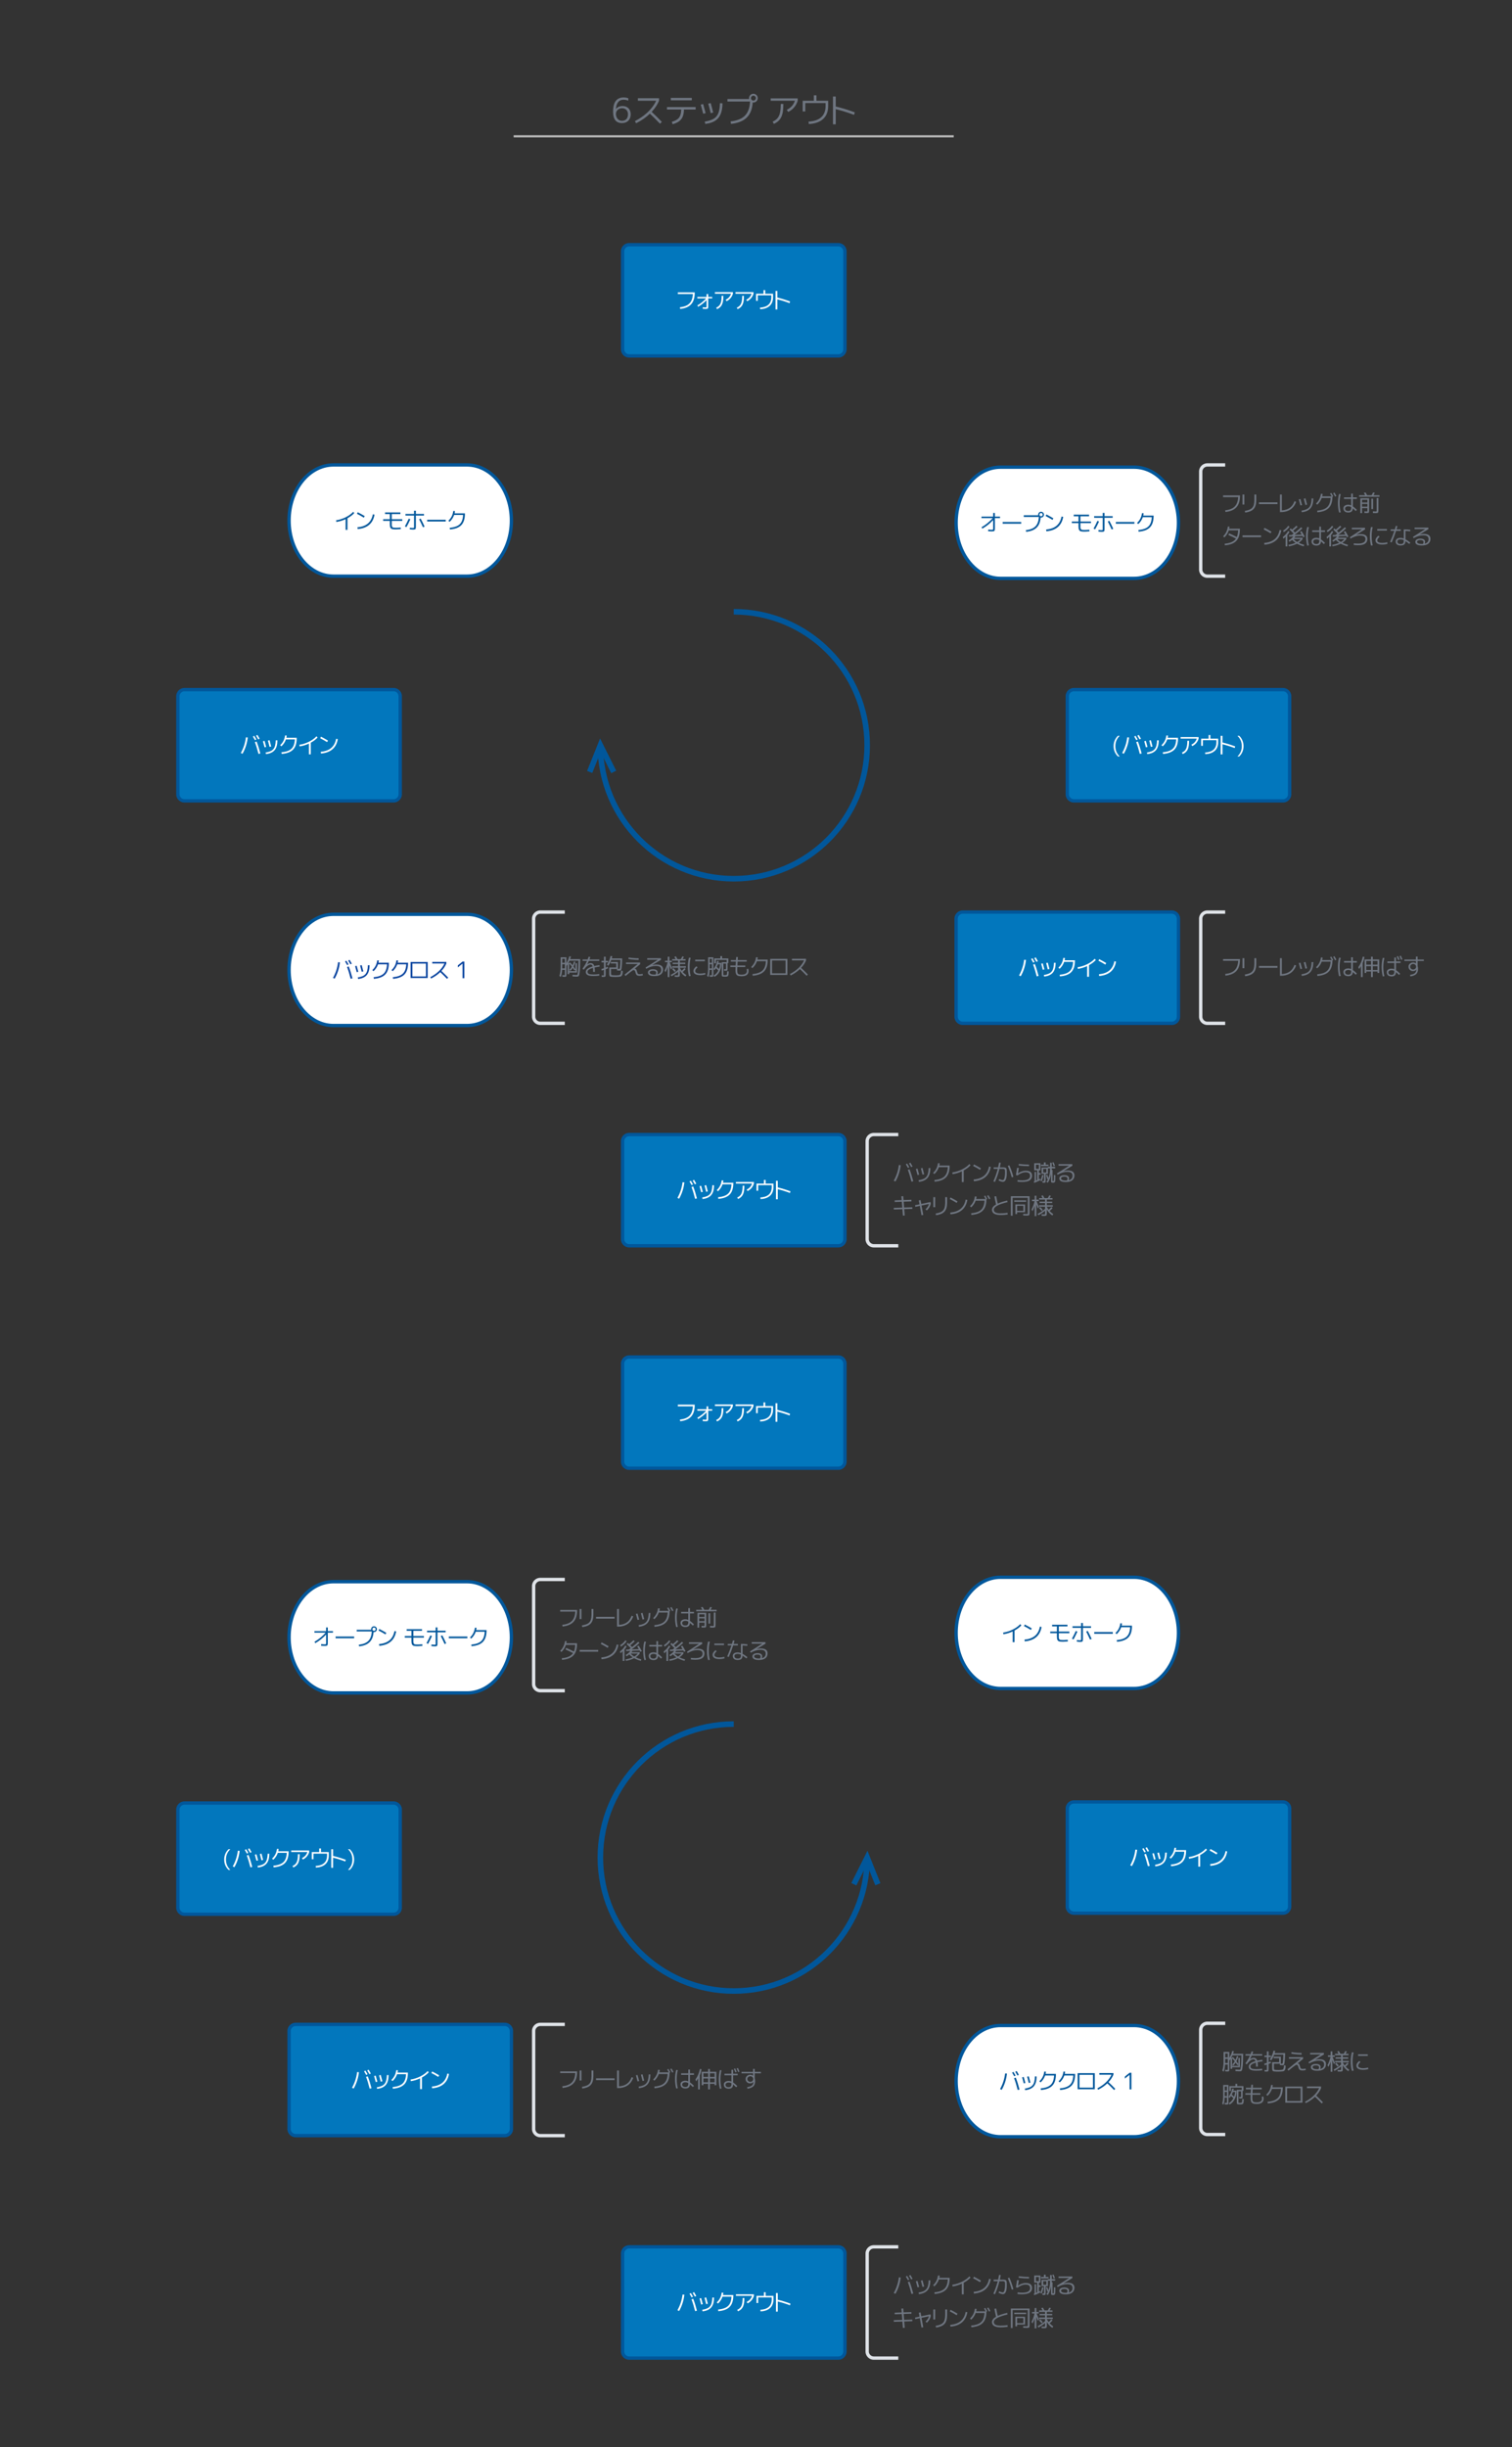 <svg xmlns="http://www.w3.org/2000/svg" xmlns:xlink="http://www.w3.org/1999/xlink" xmlns:lucid="lucid" width="1360" height="2200"><rect width="100%" height="100%" fill="#333333" stroke="none"/><g transform="translate(-1240 20)" lucid:page-tab-id="KZrZVttrMS_4"><path d="M1703 102.55h393.84M1703.03 102.55H1702M2096.82 102.55h1.02" stroke="#b2b2b2" stroke-width="2" fill="none"/><path d="M1660 40h480v80h-480z" fill="none"/><use xlink:href="#a" transform="matrix(1,0,0,1,1665,45) translate(124.697 45.345)"/><use xlink:href="#b" transform="matrix(1,0,0,1,1665,45) translate(143.959 45.345)"/><use xlink:href="#c" transform="matrix(1,0,0,1,1665,45) translate(172.792 45.345)"/><use xlink:href="#d" transform="matrix(1,0,0,1,1665,45) translate(203.204 45.345)"/><use xlink:href="#e" transform="matrix(1,0,0,1,1665,45) translate(227.266 45.345)"/><use xlink:href="#f" transform="matrix(1,0,0,1,1665,45) translate(266.155 45.345)"/><use xlink:href="#g" transform="matrix(1,0,0,1,1665,45) translate(294.957 45.345)"/><use xlink:href="#h" transform="matrix(1,0,0,1,1665,45) translate(322.301 45.345)"/><g class="lucid-layer" lucid:layer-id="wkm34Q-JYerl" display="block"><path d="M1800 206a6 6 0 0 1 6-6h188a6 6 0 0 1 6 6v88a6 6 0 0 1-6 6h-188a6 6 0 0 1-6-6z" stroke="#01579b" stroke-width="3" fill="#0277bd"/><use xlink:href="#i" transform="matrix(1,0,0,1,1812,212) translate(36.291 45.254)"/><use xlink:href="#j" transform="matrix(1,0,0,1,1812,212) translate(53.83 45.254)"/><use xlink:href="#k" transform="matrix(1,0,0,1,1812,212) translate(69.67 45.254)"/><use xlink:href="#k" transform="matrix(1,0,0,1,1812,212) translate(88.186 45.254)"/><use xlink:href="#l" transform="matrix(1,0,0,1,1812,212) translate(106.701 45.254)"/><use xlink:href="#m" transform="matrix(1,0,0,1,1812,212) translate(124.279 45.254)"/><path d="M2260 400c22.1 0 40 22.4 40 50s-17.9 50-40 50h-120c-22.1 0-40-22.4-40-50s17.9-50 40-50z" stroke="#01579b" stroke-width="3" fill="#fff"/><use xlink:href="#n" transform="matrix(1,0,0,1,2105,405) translate(16.416 52.441)"/><use xlink:href="#o" transform="matrix(1,0,0,1,2105,405) translate(35.439 52.441)"/><use xlink:href="#p" transform="matrix(1,0,0,1,2105,405) translate(54.482 52.441)"/><use xlink:href="#q" transform="matrix(1,0,0,1,2105,405) translate(74.092 52.441)"/><use xlink:href="#r" transform="matrix(1,0,0,1,2105,405) translate(97.666 52.441)"/><use xlink:href="#s" transform="matrix(1,0,0,1,2105,405) translate(117.217 52.441)"/><use xlink:href="#o" transform="matrix(1,0,0,1,2105,405) translate(137.275 52.441)"/><use xlink:href="#t" transform="matrix(1,0,0,1,2105,405) translate(156.318 52.441)"/><path d="M2320 404a6 6 0 0 1 6-6h208a6 6 0 0 1 6 6v88a6 6 0 0 1-6 6h-208a6 6 0 0 1-6-6z" fill="#fff" fill-opacity="0"/><path d="M2342 398h-16a6 6 0 0 0-6 6v88a6 6 0 0 0 6 6h16" stroke="#dfe3e8" stroke-width="3" fill="none"/><use xlink:href="#u" transform="matrix(1,0,0,1,2338.75,403) translate(0 36.797)"/><use xlink:href="#v" transform="matrix(1,0,0,1,2338.75,403) translate(17.539 36.797)"/><use xlink:href="#w" transform="matrix(1,0,0,1,2338.75,403) translate(32.207 36.797)"/><use xlink:href="#x" transform="matrix(1,0,0,1,2338.75,403) translate(51.25 36.797)"/><use xlink:href="#y" transform="matrix(1,0,0,1,2338.75,403) translate(68.086 36.797)"/><use xlink:href="#z" transform="matrix(1,0,0,1,2338.75,403) translate(83.555 36.797)"/><use xlink:href="#A" transform="matrix(1,0,0,1,2338.75,403) translate(103.34 36.797)"/><use xlink:href="#B" transform="matrix(1,0,0,1,2338.75,403) translate(122.656 36.797)"/><use xlink:href="#C" transform="matrix(1,0,0,1,2338.75,403) translate(0 66.504)"/><use xlink:href="#w" transform="matrix(1,0,0,1,2338.75,403) translate(17.461 66.504)"/><use xlink:href="#D" transform="matrix(1,0,0,1,2338.75,403) translate(36.504 66.504)"/><use xlink:href="#E" transform="matrix(1,0,0,1,2338.75,403) translate(54.687 66.504)"/><use xlink:href="#A" transform="matrix(1,0,0,1,2338.75,403) translate(74.687 66.504)"/><use xlink:href="#E" transform="matrix(1,0,0,1,2338.75,403) translate(94.004 66.504)"/><use xlink:href="#F" transform="matrix(1,0,0,1,2338.75,403) translate(114.004 66.504)"/><use xlink:href="#G" transform="matrix(1,0,0,1,2338.75,403) translate(132.07 66.504)"/><use xlink:href="#H" transform="matrix(1,0,0,1,2338.75,403) translate(150.215 66.504)"/><use xlink:href="#I" transform="matrix(1,0,0,1,2338.75,403) translate(170.742 66.504)"/><path d="M1660 398c22.1 0 40 22.4 40 50s-17.9 50-40 50h-120c-22.1 0-40-22.4-40-50s17.9-50 40-50z" stroke="#01579b" stroke-width="3" fill="#fff"/><g><use xlink:href="#J" transform="matrix(1,0,0,1,1505,403) translate(35.859 52.441)"/><use xlink:href="#q" transform="matrix(1,0,0,1,1505,403) translate(54.648 52.441)"/><use xlink:href="#r" transform="matrix(1,0,0,1,1505,403) translate(78.223 52.441)"/><use xlink:href="#s" transform="matrix(1,0,0,1,1505,403) translate(97.773 52.441)"/><use xlink:href="#o" transform="matrix(1,0,0,1,1505,403) translate(117.832 52.441)"/><use xlink:href="#t" transform="matrix(1,0,0,1,1505,403) translate(136.875 52.441)"/></g><path d="M2200 606a6 6 0 0 1 6-6h188a6 6 0 0 1 6 6v88a6 6 0 0 1-6 6h-188a6 6 0 0 1-6-6z" stroke="#01579b" stroke-width="3" fill="#0277bd"/><g><use xlink:href="#K" transform="matrix(1,0,0,1,2212,612) translate(28.225 45.254)"/><use xlink:href="#L" transform="matrix(1,0,0,1,2212,612) translate(35.92 45.254)"/><use xlink:href="#M" transform="matrix(1,0,0,1,2212,612) translate(55.822 45.254)"/><use xlink:href="#N" transform="matrix(1,0,0,1,2212,612) translate(71.291 45.254)"/><use xlink:href="#k" transform="matrix(1,0,0,1,2212,612) translate(88.557 45.254)"/><use xlink:href="#l" transform="matrix(1,0,0,1,2212,612) translate(107.072 45.254)"/><use xlink:href="#O" transform="matrix(1,0,0,1,2212,612) translate(124.65 45.254)"/></g><path d="M1400 606a6 6 0 0 1 6-6h188a6 6 0 0 1 6 6v88a6 6 0 0 1-6 6h-188a6 6 0 0 1-6-6z" stroke="#01579b" stroke-width="3" fill="#0277bd"/><g><use xlink:href="#P" transform="matrix(1,0,0,1,1412,612) translate(43.195 45.254)"/><use xlink:href="#M" transform="matrix(1,0,0,1,1412,612) translate(63.098 45.254)"/><use xlink:href="#N" transform="matrix(1,0,0,1,1412,612) translate(78.566 45.254)"/><use xlink:href="#Q" transform="matrix(1,0,0,1,1412,612) translate(95.832 45.254)"/><use xlink:href="#R" transform="matrix(1,0,0,1,1412,612) translate(114.621 45.254)"/></g><g fill="none"><path d="M1900 530c66.27 0 120 53.73 120 120 0 66.27-53.73 120-120 120-66.27 0-120-53.73-120-120" stroke="#01579b" stroke-width="5"/><path d="M1770.4 674l9.6-24 12 24" stroke="#01579b" stroke-width="5"/><path d="M1900 530c66.27 0 120 53.73 120 120 0 66.27-53.73 120-120 120-66.27 0-120-53.73-120-120z"/></g><path d="M2100 806a6 6 0 0 1 6-6h188a6 6 0 0 1 6 6v88a6 6 0 0 1-6 6h-188a6 6 0 0 1-6-6z" stroke="#01579b" stroke-width="3" fill="#0277bd"/><g><use xlink:href="#P" transform="matrix(1,0,0,1,2112,812) translate(43.195 45.254)"/><use xlink:href="#M" transform="matrix(1,0,0,1,2112,812) translate(63.098 45.254)"/><use xlink:href="#N" transform="matrix(1,0,0,1,2112,812) translate(78.566 45.254)"/><use xlink:href="#Q" transform="matrix(1,0,0,1,2112,812) translate(95.832 45.254)"/><use xlink:href="#R" transform="matrix(1,0,0,1,2112,812) translate(114.621 45.254)"/></g><path d="M2320 806a6 6 0 0 1 6-6h208a6 6 0 0 1 6 6v88a6 6 0 0 1-6 6h-208a6 6 0 0 1-6-6z" fill="#fff" fill-opacity="0"/><path d="M2342 800h-16a6 6 0 0 0-6 6v88a6 6 0 0 0 6 6h16" stroke="#dfe3e8" stroke-width="3" fill="none"/><g><use xlink:href="#u" transform="matrix(1,0,0,1,2338.75,805) translate(0 51.65)"/><use xlink:href="#v" transform="matrix(1,0,0,1,2338.75,805) translate(17.539 51.65)"/><use xlink:href="#w" transform="matrix(1,0,0,1,2338.75,805) translate(32.207 51.65)"/><use xlink:href="#x" transform="matrix(1,0,0,1,2338.75,805) translate(51.25 51.65)"/><use xlink:href="#y" transform="matrix(1,0,0,1,2338.75,805) translate(68.086 51.65)"/><use xlink:href="#z" transform="matrix(1,0,0,1,2338.75,805) translate(83.555 51.65)"/><use xlink:href="#A" transform="matrix(1,0,0,1,2338.75,805) translate(103.34 51.65)"/><use xlink:href="#S" transform="matrix(1,0,0,1,2338.75,805) translate(122.656 51.65)"/><use xlink:href="#T" transform="matrix(1,0,0,1,2338.75,805) translate(142.656 51.65)"/><use xlink:href="#U" transform="matrix(1,0,0,1,2338.75,805) translate(163.047 51.65)"/></g><path d="M1800 1006a6 6 0 0 1 6-6h188a6 6 0 0 1 6 6v88a6 6 0 0 1-6 6h-188a6 6 0 0 1-6-6z" stroke="#01579b" stroke-width="3" fill="#0277bd"/><g><use xlink:href="#P" transform="matrix(1,0,0,1,1812,1012) translate(35.92 45.254)"/><use xlink:href="#M" transform="matrix(1,0,0,1,1812,1012) translate(55.822 45.254)"/><use xlink:href="#N" transform="matrix(1,0,0,1,1812,1012) translate(71.291 45.254)"/><use xlink:href="#k" transform="matrix(1,0,0,1,1812,1012) translate(88.557 45.254)"/><use xlink:href="#l" transform="matrix(1,0,0,1,1812,1012) translate(107.072 45.254)"/><use xlink:href="#m" transform="matrix(1,0,0,1,1812,1012) translate(124.65 45.254)"/></g><path d="M2020 1006a6 6 0 0 1 6-6h268a6 6 0 0 1 6 6v88a6 6 0 0 1-6 6h-268a6 6 0 0 1-6-6z" fill="#fff" fill-opacity="0"/><path d="M2048 1000h-22a6 6 0 0 0-6 6v88a6 6 0 0 0 6 6h22" stroke="#dfe3e8" stroke-width="3" fill="none"/><g><use xlink:href="#V" transform="matrix(1,0,0,1,2042.5,1005) translate(0 36.797)"/><use xlink:href="#y" transform="matrix(1,0,0,1,2042.5,1005) translate(19.902 36.797)"/><use xlink:href="#W" transform="matrix(1,0,0,1,2042.5,1005) translate(35.371 36.797)"/><use xlink:href="#X" transform="matrix(1,0,0,1,2042.5,1005) translate(52.637 36.797)"/><use xlink:href="#D" transform="matrix(1,0,0,1,2042.5,1005) translate(71.426 36.797)"/><use xlink:href="#Y" transform="matrix(1,0,0,1,2042.5,1005) translate(89.609 36.797)"/><use xlink:href="#Z" transform="matrix(1,0,0,1,2042.5,1005) translate(109.902 36.797)"/><use xlink:href="#aa" transform="matrix(1,0,0,1,2042.5,1005) translate(126.758 36.797)"/><use xlink:href="#ab" transform="matrix(1,0,0,1,2042.5,1005) translate(146.758 36.797)"/><use xlink:href="#ac" transform="matrix(1,0,0,1,2042.5,1005) translate(0 66.504)"/><use xlink:href="#ad" transform="matrix(1,0,0,1,2042.5,1005) translate(19.102 66.504)"/><use xlink:href="#v" transform="matrix(1,0,0,1,2042.5,1005) translate(35.703 66.504)"/><use xlink:href="#D" transform="matrix(1,0,0,1,2042.5,1005) translate(50.371 66.504)"/><use xlink:href="#z" transform="matrix(1,0,0,1,2042.5,1005) translate(68.555 66.504)"/><use xlink:href="#ae" transform="matrix(1,0,0,1,2042.5,1005) translate(88.34 66.504)"/><use xlink:href="#af" transform="matrix(1,0,0,1,2042.5,1005) translate(104.902 66.504)"/><use xlink:href="#ag" transform="matrix(1,0,0,1,2042.5,1005) translate(124.902 66.504)"/></g><path d="M1660 802c22.1 0 40 22.4 40 50s-17.9 50-40 50h-120c-22.1 0-40-22.4-40-50s17.9-50 40-50z" stroke="#01579b" stroke-width="3" fill="#fff"/><g><use xlink:href="#ah" transform="matrix(1,0,0,1,1505,807) translate(33.086 52.441)"/><use xlink:href="#ai" transform="matrix(1,0,0,1,1505,807) translate(52.988 52.441)"/><use xlink:href="#aj" transform="matrix(1,0,0,1,1505,807) translate(68.457 52.441)"/><use xlink:href="#aj" transform="matrix(1,0,0,1,1505,807) translate(85.723 52.441)"/><use xlink:href="#ak" transform="matrix(1,0,0,1,1505,807) translate(102.988 52.441)"/><use xlink:href="#al" transform="matrix(1,0,0,1,1505,807) translate(120.605 52.441)"/><use xlink:href="#am" transform="matrix(1,0,0,1,1505,807) translate(144.531 52.441)"/></g><path d="M1720 806a6 6 0 0 1 6-6h268a6 6 0 0 1 6 6v88a6 6 0 0 1-6 6h-268a6 6 0 0 1-6-6z" fill="#fff" fill-opacity="0"/><path d="M1748 800h-22a6 6 0 0 0-6 6v88a6 6 0 0 0 6 6h22" stroke="#dfe3e8" stroke-width="3" fill="none"/><g><use xlink:href="#an" transform="matrix(1,0,0,1,1742.5,805) translate(0 51.65)"/><use xlink:href="#ao" transform="matrix(1,0,0,1,1742.5,805) translate(20 51.65)"/><use xlink:href="#ap" transform="matrix(1,0,0,1,1742.5,805) translate(37.812 51.65)"/><use xlink:href="#aq" transform="matrix(1,0,0,1,1742.5,805) translate(57.812 51.65)"/><use xlink:href="#ar" transform="matrix(1,0,0,1,1742.5,805) translate(76.758 51.65)"/><use xlink:href="#as" transform="matrix(1,0,0,1,1742.5,805) translate(94.844 51.65)"/><use xlink:href="#G" transform="matrix(1,0,0,1,1742.5,805) translate(114.844 51.65)"/><use xlink:href="#at" transform="matrix(1,0,0,1,1742.5,805) translate(132.988 51.65)"/><use xlink:href="#au" transform="matrix(1,0,0,1,1742.5,805) translate(152.988 51.65)"/><use xlink:href="#W" transform="matrix(1,0,0,1,1742.5,805) translate(171.719 51.65)"/><use xlink:href="#av" transform="matrix(1,0,0,1,1742.5,805) translate(188.984 51.65)"/><use xlink:href="#aw" transform="matrix(1,0,0,1,1742.5,805) translate(206.602 51.65)"/></g></g><g class="lucid-layer" lucid:layer-id="4km35s0~.hG9" display="block"><path d="M1660 1402c22.1 0 40 22.4 40 50s-17.9 50-40 50h-120c-22.1 0-40-22.4-40-50s17.9-50 40-50z" stroke="#01579b" stroke-width="3" fill="#fff"/><use xlink:href="#n" transform="matrix(1,0,0,1,1505,1407) translate(16.416 52.441)"/><use xlink:href="#o" transform="matrix(1,0,0,1,1505,1407) translate(35.439 52.441)"/><use xlink:href="#p" transform="matrix(1,0,0,1,1505,1407) translate(54.482 52.441)"/><use xlink:href="#q" transform="matrix(1,0,0,1,1505,1407) translate(74.092 52.441)"/><use xlink:href="#r" transform="matrix(1,0,0,1,1505,1407) translate(97.666 52.441)"/><use xlink:href="#s" transform="matrix(1,0,0,1,1505,1407) translate(117.217 52.441)"/><use xlink:href="#o" transform="matrix(1,0,0,1,1505,1407) translate(137.275 52.441)"/><use xlink:href="#t" transform="matrix(1,0,0,1,1505,1407) translate(156.318 52.441)"/><path d="M1720 1406a6 6 0 0 1 6-6h268a6 6 0 0 1 6 6v88a6 6 0 0 1-6 6h-268a6 6 0 0 1-6-6z" fill="#fff" fill-opacity="0"/><path d="M1748 1400h-22a6 6 0 0 0-6 6v88a6 6 0 0 0 6 6h22" stroke="#dfe3e8" stroke-width="3" fill="none"/><use xlink:href="#u" transform="matrix(1,0,0,1,1742.5,1405) translate(0 36.797)"/><use xlink:href="#v" transform="matrix(1,0,0,1,1742.5,1405) translate(17.539 36.797)"/><use xlink:href="#w" transform="matrix(1,0,0,1,1742.5,1405) translate(32.207 36.797)"/><use xlink:href="#x" transform="matrix(1,0,0,1,1742.5,1405) translate(51.25 36.797)"/><use xlink:href="#y" transform="matrix(1,0,0,1,1742.5,1405) translate(68.086 36.797)"/><use xlink:href="#z" transform="matrix(1,0,0,1,1742.5,1405) translate(83.555 36.797)"/><use xlink:href="#A" transform="matrix(1,0,0,1,1742.5,1405) translate(103.34 36.797)"/><use xlink:href="#B" transform="matrix(1,0,0,1,1742.5,1405) translate(122.656 36.797)"/><use xlink:href="#C" transform="matrix(1,0,0,1,1742.5,1405) translate(0 66.504)"/><use xlink:href="#w" transform="matrix(1,0,0,1,1742.5,1405) translate(17.461 66.504)"/><use xlink:href="#D" transform="matrix(1,0,0,1,1742.5,1405) translate(36.504 66.504)"/><use xlink:href="#E" transform="matrix(1,0,0,1,1742.5,1405) translate(54.687 66.504)"/><use xlink:href="#A" transform="matrix(1,0,0,1,1742.5,1405) translate(74.687 66.504)"/><use xlink:href="#E" transform="matrix(1,0,0,1,1742.5,1405) translate(94.004 66.504)"/><use xlink:href="#F" transform="matrix(1,0,0,1,1742.5,1405) translate(114.004 66.504)"/><use xlink:href="#G" transform="matrix(1,0,0,1,1742.5,1405) translate(132.07 66.504)"/><use xlink:href="#H" transform="matrix(1,0,0,1,1742.5,1405) translate(150.215 66.504)"/><use xlink:href="#I" transform="matrix(1,0,0,1,1742.5,1405) translate(170.742 66.504)"/><path d="M1800 1206a6 6 0 0 1 6-6h188a6 6 0 0 1 6 6v88a6 6 0 0 1-6 6h-188a6 6 0 0 1-6-6z" stroke="#01579b" stroke-width="3" fill="#0277bd"/><g><use xlink:href="#i" transform="matrix(1,0,0,1,1812,1212) translate(36.291 45.254)"/><use xlink:href="#j" transform="matrix(1,0,0,1,1812,1212) translate(53.83 45.254)"/><use xlink:href="#k" transform="matrix(1,0,0,1,1812,1212) translate(69.67 45.254)"/><use xlink:href="#k" transform="matrix(1,0,0,1,1812,1212) translate(88.186 45.254)"/><use xlink:href="#l" transform="matrix(1,0,0,1,1812,1212) translate(106.701 45.254)"/><use xlink:href="#m" transform="matrix(1,0,0,1,1812,1212) translate(124.279 45.254)"/></g><path d="M2260 1398c22.1 0 40 22.4 40 50s-17.9 50-40 50h-120c-22.1 0-40-22.4-40-50s17.9-50 40-50z" stroke="#01579b" stroke-width="3" fill="#fff"/><g><use xlink:href="#J" transform="matrix(1,0,0,1,2105,1403) translate(35.859 52.441)"/><use xlink:href="#q" transform="matrix(1,0,0,1,2105,1403) translate(54.648 52.441)"/><use xlink:href="#r" transform="matrix(1,0,0,1,2105,1403) translate(78.223 52.441)"/><use xlink:href="#s" transform="matrix(1,0,0,1,2105,1403) translate(97.773 52.441)"/><use xlink:href="#o" transform="matrix(1,0,0,1,2105,1403) translate(117.832 52.441)"/><use xlink:href="#t" transform="matrix(1,0,0,1,2105,1403) translate(136.875 52.441)"/></g><path d="M1400 1607a6 6 0 0 1 6-6h188a6 6 0 0 1 6 6v88a6 6 0 0 1-6 6h-188a6 6 0 0 1-6-6z" stroke="#01579b" stroke-width="3" fill="#0277bd"/><g><use xlink:href="#K" transform="matrix(1,0,0,1,1412,1613) translate(28.225 45.254)"/><use xlink:href="#L" transform="matrix(1,0,0,1,1412,1613) translate(35.92 45.254)"/><use xlink:href="#M" transform="matrix(1,0,0,1,1412,1613) translate(55.822 45.254)"/><use xlink:href="#N" transform="matrix(1,0,0,1,1412,1613) translate(71.291 45.254)"/><use xlink:href="#k" transform="matrix(1,0,0,1,1412,1613) translate(88.557 45.254)"/><use xlink:href="#l" transform="matrix(1,0,0,1,1412,1613) translate(107.072 45.254)"/><use xlink:href="#O" transform="matrix(1,0,0,1,1412,1613) translate(124.65 45.254)"/></g><path d="M2200 1606a6 6 0 0 1 6-6h188a6 6 0 0 1 6 6v88a6 6 0 0 1-6 6h-188a6 6 0 0 1-6-6z" stroke="#01579b" stroke-width="3" fill="#0277bd"/><g><use xlink:href="#P" transform="matrix(1,0,0,1,2212,1612) translate(43.195 45.254)"/><use xlink:href="#M" transform="matrix(1,0,0,1,2212,1612) translate(63.098 45.254)"/><use xlink:href="#N" transform="matrix(1,0,0,1,2212,1612) translate(78.566 45.254)"/><use xlink:href="#Q" transform="matrix(1,0,0,1,2212,1612) translate(95.832 45.254)"/><use xlink:href="#R" transform="matrix(1,0,0,1,2212,1612) translate(114.621 45.254)"/></g><g fill="none"><path d="M1900 1530c-66.27 0-120 53.73-120 120 0 66.27 53.73 120 120 120 66.27 0 120-53.73 120-120" stroke="#01579b" stroke-width="5"/><path d="M2029.6 1674l-9.6-24-12 24" stroke="#01579b" stroke-width="5"/><path d="M1900 1530c-66.27 0-120 53.73-120 120 0 66.27 53.73 120 120 120 66.27 0 120-53.73 120-120z"/></g><path d="M1500 1806a6 6 0 0 1 6-6h188a6 6 0 0 1 6 6v88a6 6 0 0 1-6 6h-188a6 6 0 0 1-6-6z" stroke="#01579b" stroke-width="3" fill="#0277bd"/><g><use xlink:href="#P" transform="matrix(1,0,0,1,1512,1812) translate(43.195 45.254)"/><use xlink:href="#M" transform="matrix(1,0,0,1,1512,1812) translate(63.098 45.254)"/><use xlink:href="#N" transform="matrix(1,0,0,1,1512,1812) translate(78.566 45.254)"/><use xlink:href="#Q" transform="matrix(1,0,0,1,1512,1812) translate(95.832 45.254)"/><use xlink:href="#R" transform="matrix(1,0,0,1,1512,1812) translate(114.621 45.254)"/></g><path d="M1720 1806a6 6 0 0 1 6-6h268a6 6 0 0 1 6 6v88a6 6 0 0 1-6 6h-268a6 6 0 0 1-6-6z" fill="#fff" fill-opacity="0"/><path d="M1748 1800h-22a6 6 0 0 0-6 6v88a6 6 0 0 0 6 6h22" stroke="#dfe3e8" stroke-width="3" fill="none"/><g><use xlink:href="#u" transform="matrix(1,0,0,1,1742.5,1805) translate(0 51.65)"/><use xlink:href="#v" transform="matrix(1,0,0,1,1742.5,1805) translate(17.539 51.65)"/><use xlink:href="#w" transform="matrix(1,0,0,1,1742.5,1805) translate(32.207 51.65)"/><use xlink:href="#x" transform="matrix(1,0,0,1,1742.5,1805) translate(51.25 51.65)"/><use xlink:href="#y" transform="matrix(1,0,0,1,1742.5,1805) translate(68.086 51.65)"/><use xlink:href="#z" transform="matrix(1,0,0,1,1742.5,1805) translate(83.555 51.65)"/><use xlink:href="#A" transform="matrix(1,0,0,1,1742.5,1805) translate(103.34 51.65)"/><use xlink:href="#S" transform="matrix(1,0,0,1,1742.5,1805) translate(122.656 51.65)"/><use xlink:href="#T" transform="matrix(1,0,0,1,1742.5,1805) translate(142.656 51.65)"/><use xlink:href="#U" transform="matrix(1,0,0,1,1742.5,1805) translate(163.047 51.65)"/></g><path d="M1800 2006a6 6 0 0 1 6-6h188a6 6 0 0 1 6 6v88a6 6 0 0 1-6 6h-188a6 6 0 0 1-6-6z" stroke="#01579b" stroke-width="3" fill="#0277bd"/><g><use xlink:href="#P" transform="matrix(1,0,0,1,1812,2012) translate(35.92 45.254)"/><use xlink:href="#M" transform="matrix(1,0,0,1,1812,2012) translate(55.822 45.254)"/><use xlink:href="#N" transform="matrix(1,0,0,1,1812,2012) translate(71.291 45.254)"/><use xlink:href="#k" transform="matrix(1,0,0,1,1812,2012) translate(88.557 45.254)"/><use xlink:href="#l" transform="matrix(1,0,0,1,1812,2012) translate(107.072 45.254)"/><use xlink:href="#m" transform="matrix(1,0,0,1,1812,2012) translate(124.65 45.254)"/></g><path d="M2020 2006a6 6 0 0 1 6-6h268a6 6 0 0 1 6 6v88a6 6 0 0 1-6 6h-268a6 6 0 0 1-6-6z" fill="#fff" fill-opacity="0"/><path d="M2048 2000h-22a6 6 0 0 0-6 6v88a6 6 0 0 0 6 6h22" stroke="#dfe3e8" stroke-width="3" fill="none"/><g><use xlink:href="#V" transform="matrix(1,0,0,1,2042.5,2005) translate(0 36.797)"/><use xlink:href="#y" transform="matrix(1,0,0,1,2042.5,2005) translate(19.902 36.797)"/><use xlink:href="#W" transform="matrix(1,0,0,1,2042.5,2005) translate(35.371 36.797)"/><use xlink:href="#X" transform="matrix(1,0,0,1,2042.5,2005) translate(52.637 36.797)"/><use xlink:href="#D" transform="matrix(1,0,0,1,2042.5,2005) translate(71.426 36.797)"/><use xlink:href="#Y" transform="matrix(1,0,0,1,2042.5,2005) translate(89.609 36.797)"/><use xlink:href="#Z" transform="matrix(1,0,0,1,2042.5,2005) translate(109.902 36.797)"/><use xlink:href="#aa" transform="matrix(1,0,0,1,2042.5,2005) translate(126.758 36.797)"/><use xlink:href="#ab" transform="matrix(1,0,0,1,2042.5,2005) translate(146.758 36.797)"/><use xlink:href="#ac" transform="matrix(1,0,0,1,2042.5,2005) translate(0 66.504)"/><use xlink:href="#ad" transform="matrix(1,0,0,1,2042.5,2005) translate(19.102 66.504)"/><use xlink:href="#v" transform="matrix(1,0,0,1,2042.5,2005) translate(35.703 66.504)"/><use xlink:href="#D" transform="matrix(1,0,0,1,2042.5,2005) translate(50.371 66.504)"/><use xlink:href="#z" transform="matrix(1,0,0,1,2042.5,2005) translate(68.555 66.504)"/><use xlink:href="#ae" transform="matrix(1,0,0,1,2042.5,2005) translate(88.34 66.504)"/><use xlink:href="#af" transform="matrix(1,0,0,1,2042.5,2005) translate(104.902 66.504)"/><use xlink:href="#ag" transform="matrix(1,0,0,1,2042.5,2005) translate(124.902 66.504)"/></g><path d="M2260 1801c22.1 0 40 22.4 40 50s-17.9 50-40 50h-120c-22.1 0-40-22.4-40-50s17.9-50 40-50z" stroke="#01579b" stroke-width="3" fill="#fff"/><g><use xlink:href="#ax" transform="matrix(1,0,0,1,2105,1806) translate(33.086 52.441)"/><use xlink:href="#ay" transform="matrix(1,0,0,1,2105,1806) translate(52.988 52.441)"/><use xlink:href="#az" transform="matrix(1,0,0,1,2105,1806) translate(68.457 52.441)"/><use xlink:href="#az" transform="matrix(1,0,0,1,2105,1806) translate(85.723 52.441)"/><use xlink:href="#aA" transform="matrix(1,0,0,1,2105,1806) translate(102.988 52.441)"/><use xlink:href="#aB" transform="matrix(1,0,0,1,2105,1806) translate(120.605 52.441)"/><use xlink:href="#aC" transform="matrix(1,0,0,1,2105,1806) translate(144.531 52.441)"/></g><path d="M2320 1805a6 6 0 0 1 6-6h208.5a6 6 0 0 1 6 6v88a6 6 0 0 1-6 6H2326a6 6 0 0 1-6-6z" fill="#fff" fill-opacity="0"/><path d="M2342.05 1799H2326a6 6 0 0 0-6 6v88a6 6 0 0 0 6 6h16.05" stroke="#dfe3e8" stroke-width="3" fill="none"/><g><use xlink:href="#an" transform="matrix(1,0,0,1,2338.781,1804) translate(0 36.797)"/><use xlink:href="#ao" transform="matrix(1,0,0,1,2338.781,1804) translate(20 36.797)"/><use xlink:href="#ap" transform="matrix(1,0,0,1,2338.781,1804) translate(37.812 36.797)"/><use xlink:href="#aq" transform="matrix(1,0,0,1,2338.781,1804) translate(57.812 36.797)"/><use xlink:href="#ar" transform="matrix(1,0,0,1,2338.781,1804) translate(76.758 36.797)"/><use xlink:href="#as" transform="matrix(1,0,0,1,2338.781,1804) translate(94.844 36.797)"/><use xlink:href="#aD" transform="matrix(1,0,0,1,2338.781,1804) translate(114.844 36.797)"/><use xlink:href="#aE" transform="matrix(1,0,0,1,2338.781,1804) translate(0 66.504)"/><use xlink:href="#au" transform="matrix(1,0,0,1,2338.781,1804) translate(20 66.504)"/><use xlink:href="#W" transform="matrix(1,0,0,1,2338.781,1804) translate(38.73 66.504)"/><use xlink:href="#av" transform="matrix(1,0,0,1,2338.781,1804) translate(55.996 66.504)"/><use xlink:href="#aw" transform="matrix(1,0,0,1,2338.781,1804) translate(73.613 66.504)"/></g></g><g class="lucid-layer" lucid:layer-id="O.e4BlOXQFii" display="block"><path d="M1260 2060h100v100h-100zM2480 2060h100v100h-100zM1260 0h100v100h-100zM2480 0h100v100h-100z" stroke="#01579b" fill-opacity="0" opacity="0"/></g><defs><path fill="#6f7681" d="M58-328c-1-253 81-422 306-430 55 0 105 8 150 24v72c-107-41-239-43-303 44-39 47-62 116-67 206l2 1c42-59 108-88 199-88 146-2 242 99 242 246C587-93 483 12 325 10 148 10 59-103 58-328zm85 69c1 105 67 201 182 201 116 0 181-75 180-195 2-108-71-182-177-182-104 0-187 74-185 176" id="aF"/><use transform="matrix(0.03,0,0,0.03,0,0)" xlink:href="#aF" id="a"/><path fill="#6f7681" d="M160-660v-74h634v74c-48 117-122 229-221 334 99 91 200 192 305 301l-55 54C723-76 622-177 520-272 405-161 267-65 106 16L71-49c273-140 515-346 637-611H160" id="aG"/><use transform="matrix(0.03,0,0,0.03,0,0)" xlink:href="#aG" id="b"/><path fill="#6f7681" d="M187-673v-71h628v71H187zM71-468h860v72H580C575-127 464-19 240 44l-23-71c193-59 275-136 281-369H71v-72" id="aH"/><use transform="matrix(0.03,0,0,0.03,0,0)" xlink:href="#aH" id="c"/><path fill="#6f7681" d="M190-34c341-58 440-171 457-552l75 4C716-188 563-8 206 35zM70-543l72-16c21 72 46 163 74 272l-73 17c-23-95-48-186-73-273zm225-29l73-17c27 95 52 189 74 284l-74 16c-23-98-47-192-73-283" id="aI"/><use transform="matrix(0.03,0,0,0.03,0,0)" xlink:href="#aI" id="d"/><path fill="#6f7681" d="M978-738c0 76-67 144-152 131C797-196 580-11 175 34l-13-73c377-45 563-204 584-596H68v-75h650c-16-87 50-158 128-158 70 0 132 60 132 130zm-132 74c39 1 75-35 74-74 1-39-35-74-74-73-39-1-74 34-73 73-1 39 34 75 73 74" id="aJ"/><use transform="matrix(0.03,0,0,0.03,0,0)" xlink:href="#aJ" id="e"/><path fill="#6f7681" d="M69-660v-70h809v70c-43 151-150 273-285 336l-41-63c125-62 205-153 242-273H69zm58 628c197-89 241-232 244-531h78c-3 336-61 494-285 597" id="aK"/><use transform="matrix(0.03,0,0,0.03,0,0)" xlink:href="#aK" id="f"/><path fill="#6f7681" d="M243-34c309-18 506-153 511-458v-97H145v251H68v-320h334v-164h79v164h351v166C829-147 599 21 252 38" id="aL"/><use transform="matrix(0.03,0,0,0.03,0,0)" xlink:href="#aL" id="g"/><path fill="#6f7681" d="M147-785v299c189 45 379 104 572 176l-24 74c-194-73-377-130-548-171V48H65v-833h82" id="aM"/><use transform="matrix(0.03,0,0,0.03,0,0)" xlink:href="#aM" id="h"/><path fill="#fff" d="M69-720h761c3 479-214 695-654 744l-14-73c377-45 564-206 585-596H69v-75" id="aN"/><use transform="matrix(0.02,0,0,0.02,0,0)" xlink:href="#aN" id="i"/><path fill="#fff" d="M441-43c42-2 45-3 45-45v-284C368-251 241-152 105-74l-34-59c144-81 276-187 397-317H70v-65h416v-129h73v129h181v65H559v363C555 14 548 20 447 24c-43 0-89-3-138-9l5-66c53 5 96 8 127 8" id="aO"/><use transform="matrix(0.02,0,0,0.02,0,0)" xlink:href="#aO" id="j"/><path fill="#fff" d="M69-660v-70h809v70c-43 151-150 273-285 336l-41-63c125-62 205-153 242-273H69zm58 628c197-89 241-232 244-531h78c-3 336-61 494-285 597" id="aP"/><use transform="matrix(0.02,0,0,0.02,0,0)" xlink:href="#aP" id="k"/><path fill="#fff" d="M243-34c309-18 506-153 511-458v-97H145v251H68v-320h334v-164h79v164h351v166C829-147 599 21 252 38" id="aQ"/><use transform="matrix(0.02,0,0,0.02,0,0)" xlink:href="#aQ" id="l"/><path fill="#fff" d="M147-785v299c189 45 379 104 572 176l-24 74c-194-73-377-130-548-171V48H65v-833h82" id="aR"/><use transform="matrix(0.02,0,0,0.02,0,0)" xlink:href="#aR" id="m"/><path fill="#01579b" d="M535-56c54-2 60-6 60-60v-380C447-338 285-209 108-109l-35-62c180-103 369-257 503-410H70v-69h525v-164h77v164h232v69H672v466C668 0 656 11 542 15c-52 0-110-3-174-10l6-72c57 7 111 10 161 11" id="aS"/><use transform="matrix(0.02,0,0,0.02,0,0)" xlink:href="#aS" id="n"/><path fill="#01579b" d="M71-330v-78h834v78H71" id="aT"/><use transform="matrix(0.02,0,0,0.02,0,0)" xlink:href="#aT" id="o"/><path fill="#01579b" d="M978-738c0 76-67 144-152 131C797-196 580-11 175 34l-13-73c377-45 563-204 584-596H68v-75h650c-16-87 50-158 128-158 70 0 132 60 132 130zm-132 74c39 1 75-35 74-74 1-39-35-74-74-73-39-1-74 34-73 73-1 39 34 75 73 74" id="aU"/><use transform="matrix(0.02,0,0,0.02,0,0)" xlink:href="#aU" id="p"/><path fill="#01579b" d="M70-677l36-69c109 55 214 113 314 174l-40 69c-94-59-197-117-310-174zM92-67c397-38 624-223 694-586l75 16C792-244 540-28 104 10" id="aV"/><use transform="matrix(0.02,0,0,0.02,0,0)" xlink:href="#aV" id="q"/><path fill="#01579b" d="M156-737h690v73H457v234h474v72H457c11 120-39 289 81 304 96 12 223 3 322-5l3 72c-116 8-265 22-371 2C389-5 371-88 371-222v-136H71v-72h300v-234H156v-73" id="aW"/><use transform="matrix(0.02,0,0,0.02,0,0)" xlink:href="#aW" id="r"/><path fill="#01579b" d="M433-39c52-2 49-4 49-59v-499H96v-72h386v-147h82v147h366v72H564v508C560 18 553 30 448 34c-50 0-103-5-161-14l8-70c45 7 91 11 138 11zM243-457l73 27C263-309 204-192 141-77l-70-33c64-116 121-232 172-347zm468 27l70-31c63 119 121 239 175 361l-73 29c-59-132-116-252-172-359" id="aX"/><use transform="matrix(0.02,0,0,0.02,0,0)" xlink:href="#aX" id="s"/><path fill="#01579b" d="M733-625H330c-40 118-108 222-204 311l-55-50c127-119 200-266 220-439l77 5c-3 31-9 65-18 102h466c1 488-214 682-675 724l-12-72c398-43 584-176 604-581" id="aY"/><use transform="matrix(0.02,0,0,0.02,0,0)" xlink:href="#aY" id="t"/><path fill="#6f7681" d="M69-720h761c3 479-214 695-654 744l-14-73c377-45 564-206 585-596H69v-75" id="aZ"/><use transform="matrix(0.02,0,0,0.02,0,0)" xlink:href="#aZ" id="u"/><path fill="#6f7681" d="M169-24c304-52 424-140 431-473v-264h84v262C679-131 523 2 187 51zM66-310v-451h82v451H66" id="ba"/><use transform="matrix(0.02,0,0,0.02,0,0)" xlink:href="#ba" id="v"/><path fill="#6f7681" d="M71-330v-78h834v78H71" id="bb"/><use transform="matrix(0.02,0,0,0.02,0,0)" xlink:href="#bb" id="w"/><path fill="#6f7681" d="M148-46c308-20 480-164 570-414l73 29C677-119 437 35 65 31v-792h83v715" id="bc"/><use transform="matrix(0.02,0,0,0.02,0,0)" xlink:href="#bc" id="x"/><use transform="matrix(0.02,0,0,0.02,0,0)" xlink:href="#aI" id="y"/><path fill="#6f7681" d="M703-803l56-30c28 46 57 97 86 153l-35 17C804-189 585-4 134 38l-11-72c396-41 578-173 603-570H326c-39 112-105 212-200 300l-55-49c126-119 199-265 219-440l77 6c-4 40-10 77-19 111h428c-25-46-49-88-73-127zm138-17l58-30c31 51 60 103 88 156l-58 28c-30-56-59-107-88-154" id="bd"/><use transform="matrix(0.02,0,0,0.02,0,0)" xlink:href="#bd" id="z"/><path fill="#6f7681" d="M314-133c-5-163 211-201 348-139v-291H341v-69h321v-170h75v170h181v69H737v335c50 34 111 87 182 158l-52 52c-49-50-93-90-130-121-5 125-72 187-202 187-129 2-217-59-221-181zM192-776c-67 248-67 566 0 815l-73 10c-68-254-70-582 0-835zM532-20c108 2 136-60 130-173-80-61-273-52-273 60 0 75 48 113 143 113" id="be"/><use transform="matrix(0.02,0,0,0.02,0,0)" xlink:href="#be" id="A"/><path fill="#6f7681" d="M187-340v127h240v-127H187zm0-62h240v-122H187v122zM54-660v-67h274c-21-40-42-76-61-108l75-19c25 39 48 82 71 127h202c23-38 46-80 67-126l77 16c-19 39-38 75-58 110h269v67H54zM386 2c50-2 41-4 41-59v-94H187V75h-77v-666h393v538c-6 115 5 121-107 125-11 0-45-2-103-5l-1-70c44 3 75 5 94 5zm219-107v-468h77v468h-77zM796 2c50-2 48-6 48-60v-546h78v550c-5 114-5 125-116 129-30 0-74-2-132-5l-2-73c54 3 95 5 124 5" id="bf"/><use transform="matrix(0.02,0,0,0.02,0,0)" xlink:href="#bf" id="B"/><path fill="#6f7681" d="M71-367c110-102 191-257 213-439l74 4c-2 23-7 55-15 95h483C831-208 617-4 150 38l-11-72c240-23 407-82 509-232-113-59-227-113-342-163l36-69c111 49 226 103 344 163 35-79 54-179 57-300H325c-39 123-106 229-201 318" id="bg"/><use transform="matrix(0.02,0,0,0.02,0,0)" xlink:href="#bg" id="C"/><path fill="#6f7681" d="M70-677l36-69c109 55 214 113 314 174l-40 69c-94-59-197-117-310-174zM92-67c397-38 624-223 694-586l75 16C792-244 540-28 104 10" id="bh"/><use transform="matrix(0.02,0,0,0.02,0,0)" xlink:href="#bh" id="D"/><path fill="#6f7681" d="M224-422V89h-77v-443c-33 38-66 70-100 95l-24-79c101-74 180-163 238-267l62 37c-27 50-60 99-99 146zm441 311c64-36 117-80 159-133H503c43 49 97 94 162 133zM65-556l-32-66c96-59 173-131 230-215l62 36c-66 98-153 180-260 245zm421-61c14 14 69 67 83 81 104-81 195-160 274-237l57 48C787-616 669-518 548-431l323-13c-33-57-58-98-74-123l68-33c55 89 102 171 141 246l-68 29c-8-16-18-35-31-56l-322 12c-13 22-28 43-46 64h373c-1 20 3 45-2 61-44 63-104 119-181 169 78 39 163 69 255 92l-22 65C851 53 750 14 660-36 555 18 433 57 296 82l-25-64C394-2 502-33 595-75c-61-40-113-84-156-132-40 34-80 62-121 85l-38-59c76-39 166-116 215-184l-194 9-2-66 122-4c28-20 57-41 88-63-76-76-138-136-185-181l52-53c12 11 32 30 59 56 74-60 139-118 194-174l59 43c-56 57-123 117-202 181" id="bi"/><use transform="matrix(0.02,0,0,0.02,0,0)" xlink:href="#bi" id="E"/><path fill="#6f7681" d="M529-399c-160 0-311 64-429 132l-29-57c181-120 366-237 545-359H158v-67h593l5 70-402 247 1 2c70-22 136-33 199-33 202 0 303 72 303 216C857-61 720 33 446 33c-59 0-126-4-201-13l1-71c67 8 132 12 195 12 221 0 331-67 331-202 0-126-98-158-243-158" id="bj"/><use transform="matrix(0.02,0,0,0.02,0,0)" xlink:href="#bj" id="F"/><path fill="#6f7681" d="M398-625v-69h435v69H398zM195-776c-65 241-65 575 0 815l-77 10c-68-254-68-582 0-835zm311 428c-71 52-172 187-50 248 99 49 265 34 391 2l11 68C652 29 320 26 320-187c0-86 70-159 131-208" id="bk"/><use transform="matrix(0.02,0,0,0.02,0,0)" xlink:href="#bk" id="G"/><path fill="#6f7681" d="M320-130c-4-170 219-200 366-136v-413c111 0 210 7 295 21l-10 67c-67-11-138-17-211-18v377c65 35 139 85 220 151l-48 55c-69-55-126-97-172-126C753-8 690 43 538 44c-125 2-217-57-218-174zM93-611v-68h189c19-61 34-113 45-156l71 11c-11 47-25 96-40 145h192v68H337C286-450 221-277 140-91l-69-25c75-171 138-336 190-495H93zM538-20c125 1 150-46 148-174-92-55-297-57-291 64 1 75 62 111 143 110" id="bl"/><use transform="matrix(0.02,0,0,0.02,0,0)" xlink:href="#bl" id="H"/><path fill="#6f7681" d="M177-120c0-96 107-143 225-143 181 0 251 89 197 227 117-27 175-96 175-207-4-130-95-169-241-169-139 0-283 42-433 127l-29-55c184-117 371-232 553-351H144v-67h618l4 68-402 243c67-15 133-28 193-27 201 0 301 74 301 223C854-42 694 46 467 44c-193 0-290-55-290-164zm221-78c-73-1-136 22-143 78 0 30 18 54 53 71 42 23 132 30 213 24 56-98 25-177-123-173" id="bm"/><use transform="matrix(0.02,0,0,0.02,0,0)" xlink:href="#bm" id="I"/><path fill="#01579b" d="M71-384c295-40 609-200 769-380l51 55c-79 87-182 164-307 231V46h-83v-482C365-373 226-331 84-310" id="bn"/><use transform="matrix(0.02,0,0,0.02,0,0)" xlink:href="#bn" id="J"/><path fill="#fff" d="M270 143C155 37 72-117 72-322s83-361 198-466h78C216-664 150-508 150-322s67 341 198 465h-78" id="bo"/><use transform="matrix(0.02,0,0,0.02,0,0)" xlink:href="#bo" id="K"/><path fill="#fff" d="M613-755l61-32c33 55 65 111 96 167l-62 30c-27-51-58-106-95-165zm143-39l63-33c40 66 73 123 98 172l-63 30c-32-58-65-114-98-169zm-53 290l77-24C841-370 897-191 948 8l-83 18c-50-201-104-378-162-530zM382-713C353-451 275-207 147 20L71-15c123-219 199-454 229-703" id="bp"/><use transform="matrix(0.02,0,0,0.02,0,0)" xlink:href="#bp" id="L"/><path fill="#fff" d="M190-34c341-58 440-171 457-552l75 4C716-188 563-8 206 35zM70-543l72-16c21 72 46 163 74 272l-73 17c-23-95-48-186-73-273zm225-29l73-17c27 95 52 189 74 284l-74 16c-23-98-47-192-73-283" id="bq"/><use transform="matrix(0.02,0,0,0.02,0,0)" xlink:href="#bq" id="M"/><path fill="#fff" d="M733-625H330c-40 118-108 222-204 311l-55-50c127-119 200-266 220-439l77 5c-3 31-9 65-18 102h466c1 488-214 682-675 724l-12-72c398-43 584-176 604-581" id="br"/><use transform="matrix(0.02,0,0,0.02,0,0)" xlink:href="#br" id="N"/><path fill="#fff" d="M124-788c115 106 197 261 199 466-2 205-84 360-199 465H46C178 19 244-136 244-322S178-664 46-788h78" id="bs"/><g id="O"><use transform="matrix(0.02,0,0,0.02,0,0)" xlink:href="#aR"/><use transform="matrix(0.02,0,0,0.02,15.43,0)" xlink:href="#bs"/></g><use transform="matrix(0.02,0,0,0.02,0,0)" xlink:href="#bp" id="P"/><path fill="#fff" d="M71-384c295-40 609-200 769-380l51 55c-79 87-182 164-307 231V46h-83v-482C365-373 226-331 84-310" id="bt"/><use transform="matrix(0.02,0,0,0.02,0,0)" xlink:href="#bt" id="Q"/><path fill="#fff" d="M70-677l36-69c109 55 214 113 314 174l-40 69c-94-59-197-117-310-174zM92-67c397-38 624-223 694-586l75 16C792-244 540-28 104 10" id="bu"/><use transform="matrix(0.02,0,0,0.02,0,0)" xlink:href="#bu" id="R"/><path fill="#6f7681" d="M669-162V89h-80v-251H377v65h-77v-606h289v-123h80v123h290v606h-78v-65H669zm0-66h212v-174H669v174zM377-402v174h212v-174H377zm212-233H377v166h212v-166zm80 0v166h212v-166H669zm-454 91V89h-77v-495c-29 54-58 98-85 132l-35-83c97-130 164-287 202-472l75 14c-19 100-45 190-80 271" id="bv"/><use transform="matrix(0.02,0,0,0.02,0,0)" xlink:href="#bv" id="S"/><path fill="#6f7681" d="M746-835l59-20c25 55 48 108 68 160l-60 19c-13-36-36-89-67-159zm125-17l61-20c32 71 55 125 70 163l-62 20c-20-52-43-106-69-163zM296-123c-5-159 203-200 341-142v-281H324v-68h313v-178h76v178h205v68H713v323c50 33 113 88 188 164L849-8c-46-47-92-89-137-126C709-5 645 59 519 58 390 60 300-1 296-123zM192-766c-67 248-67 568 0 815l-74 10c-68-254-68-582 0-835zM514-10c103 2 129-66 123-176-80-57-266-46-266 63 0 75 48 113 143 113" id="bw"/><use transform="matrix(0.02,0,0,0.02,0,0)" xlink:href="#bw" id="T"/><path fill="#6f7681" d="M255-376c0-166 210-254 335-148v-111H71v-64h519v-134h75v134h280v64H665v229c40 128 15 286-63 358C546 4 459 41 338 58l-11-71c169-23 275-71 284-237h-2c-31 46-83 69-155 69-109 3-199-86-199-195zm210-126c-71 0-135 56-133 126-2 70 62 127 133 127 72 0 135-57 133-127 2-70-61-126-133-126" id="bx"/><use transform="matrix(0.02,0,0,0.02,0,0)" xlink:href="#bx" id="U"/><path fill="#6f7681" d="M613-755l61-32c33 55 65 111 96 167l-62 30c-27-51-58-106-95-165zm143-39l63-33c40 66 73 123 98 172l-63 30c-32-58-65-114-98-169zm-53 290l77-24C841-370 897-191 948 8l-83 18c-50-201-104-378-162-530zM382-713C353-451 275-207 147 20L71-15c123-219 199-454 229-703" id="by"/><use transform="matrix(0.02,0,0,0.02,0,0)" xlink:href="#by" id="V"/><path fill="#6f7681" d="M733-625H330c-40 118-108 222-204 311l-55-50c127-119 200-266 220-439l77 5c-3 31-9 65-18 102h466c1 488-214 682-675 724l-12-72c398-43 584-176 604-581" id="bz"/><use transform="matrix(0.02,0,0,0.02,0,0)" xlink:href="#bz" id="W"/><path fill="#6f7681" d="M71-384c295-40 609-200 769-380l51 55c-79 87-182 164-307 231V46h-83v-482C365-373 226-331 84-310" id="bA"/><use transform="matrix(0.02,0,0,0.02,0,0)" xlink:href="#bA" id="X"/><path fill="#6f7681" d="M83-546v-68h200c19-84 34-156 44-216l74 8c-9 60-23 129-41 208 100 6 225-18 284 35 36 48 27 146 29 228 0 126-15 222-45 287-67 151-178 99-322 42l24-68c77 33 133 49 169 49 15 0 30-10 44-31 50-85 57-266 49-411-6-99-154-52-249-63-51 205-118 400-202 587L71 13c80-177 145-363 196-559H83zm635-135l71-26c76 172 136 346 181 521l-73 18c-47-177-106-348-179-513" id="bB"/><use transform="matrix(0.02,0,0,0.02,0,0)" xlink:href="#bB" id="Y"/><path fill="#6f7681" d="M498-396c-130 3-278 76-358 143l-69-18c18-98 35-206 51-324l77 7c-13 101-26 182-37 244l2 1c75-61 217-120 344-121 191 0 287 76 287 228 0 90-38 156-111 206-108 74-353 82-544 59l5-70c85 9 153 13 206 13 237 0 356-69 357-208 0-107-70-161-210-160zM200-768c158 21 311 31 459 31v68c-154 0-310-10-467-30" id="bC"/><use transform="matrix(0.02,0,0,0.02,0,0)" xlink:href="#bC" id="Z"/><path fill="#6f7681" d="M125-548h134v-186H125v186zm329 164h141v-162H454v162zM34 14c6-2 27-10 33-12v-412h67v385l52-21v-437H50v-318h280v318h-72v125h84v68h-84v211c13-6 34-16 61-30l7 69C222 12 128 53 45 82zm321-685v-66h130v-100h79v100h128v66H355zM387 7l-61-24c36-79 63-165 80-258l61 15c-18 99-45 188-80 267zm487-37c2 31-3 31 26 32 13 0 22-4 26-11 8 2 12-177 11-263l63 7c-1 165-5 263-14 293s-38 45-86 45c-82-4-94-1-94-79v-328C780-153 729-15 654 78l-54-49c29-35 55-76 76-123l-39 19c-17-69-36-131-56-186l57-24c19 47 36 100 51 161 47-116 72-264 74-445h-96v246H564v272c-7 92 13 120-60 126-21 0-49-2-84-5l-2-70c25 3 43 5 54 5 28-3 20-13 20-53v-275H381v-283h283v-35h99v-184h75v184h153v72H838v68h36v471zm52-639c-23-59-44-111-65-156l57-24c27 59 48 112 65 157" id="bD"/><use transform="matrix(0.02,0,0,0.02,0,0)" xlink:href="#bD" id="aa"/><use transform="matrix(0.02,0,0,0.02,0,0)" xlink:href="#bm" id="ab"/><path fill="#6f7681" d="M414-800l82-6 13 175 354-12 3 72-350 12 20 265 368-11 3 72-366 11 23 284-82 7-23-288-385 12-3-72 383-12-21-265-318 11-3-71 316-12" id="bE"/><use transform="matrix(0.02,0,0,0.02,0,0)" xlink:href="#bE" id="ac"/><path fill="#6f7681" d="M243-615l77-14 31 173 415-86 14 71c-23 121-99 242-181 306l-55-51c68-55 131-144 155-239l-335 70 77 423-78 14-75-421-203 42-14-70 203-42" id="bF"/><use transform="matrix(0.02,0,0,0.02,0,0)" xlink:href="#bF" id="ad"/><path fill="#6f7681" d="M180-791l80-12c19 113 43 224 70 331 108-50 250-95 425-135l15 70c-207 47-362 100-464 158S153-260 153-195C153-86 254-31 457-31c93 0 198-8 313-23l8 71C567 45 310 65 170-18c-66-40-99-98-99-173 0-91 61-172 184-243-31-125-56-244-75-357" id="bG"/><use transform="matrix(0.02,0,0,0.02,0,0)" xlink:href="#bG" id="ae"/><path fill="#6f7681" d="M371-84v82h-76v-431h434v349H371zm0-61h282v-227H371v227zM794-3c60-3 59 0 59-60v-671H171V74H92v-876h840v739c-5 119-4 126-121 130-18 0-73-2-165-6l-2-69c91 3 141 5 150 5zM246-553v-64h532v64H246" id="bH"/><use transform="matrix(0.02,0,0,0.02,0,0)" xlink:href="#bH" id="af"/><path fill="#6f7681" d="M581 13c50-2 49-6 49-59v-105C549-81 451-13 334 52L296-9c131-67 242-143 334-227v-97H361v-66h269v-98H384v-63h246v-92H361v-67h157c-17-33-37-66-58-101l69-24c23 37 47 78 70 125h154c27-44 49-85 67-124l70 20c-13 29-32 63-55 104h131v66H709v93h243v63H709v98h271v66H709v6c22 46 49 90 82 133 45-37 86-78 121-122l55 44c-37 47-81 91-132 132C885-85 940-38 1000 1l-42 62C854-4 771-93 709-205v157c-4 113-7 126-117 130-22 0-60-2-115-5l-2-69c51 3 87 5 106 5zM361-269l54-47c42 42 80 84 114 126l-54 47c-33-39-71-81-114-126zM248-581c11 31 96 244 108 274l-50 51c-25-69-47-130-67-184V89h-76v-461c-27 91-60 171-97 240l-46-71c65-121 110-247 137-378H42v-67h121v-178h76v178h108v67h-99" id="bI"/><use transform="matrix(0.02,0,0,0.02,0,0)" xlink:href="#bI" id="ag"/><path fill="#0d47a1" d="M613-755l61-32c33 55 65 111 96 167l-62 30c-27-51-58-106-95-165zm143-39l63-33c40 66 73 123 98 172l-63 30c-32-58-65-114-98-169zm-53 290l77-24C841-370 897-191 948 8l-83 18c-50-201-104-378-162-530zM382-713C353-451 275-207 147 20L71-15c123-219 199-454 229-703" id="bJ"/><use transform="matrix(0.02,0,0,0.02,0,0)" xlink:href="#bJ" id="ah"/><path fill="#0d47a1" d="M190-34c341-58 440-171 457-552l75 4C716-188 563-8 206 35zM70-543l72-16c21 72 46 163 74 272l-73 17c-23-95-48-186-73-273zm225-29l73-17c27 95 52 189 74 284l-74 16c-23-98-47-192-73-283" id="bK"/><use transform="matrix(0.02,0,0,0.02,0,0)" xlink:href="#bK" id="ai"/><path fill="#0d47a1" d="M733-625H330c-40 118-108 222-204 311l-55-50c127-119 200-266 220-439l77 5c-3 31-9 65-18 102h466c1 488-214 682-675 724l-12-72c398-43 584-176 604-581" id="bL"/><use transform="matrix(0.02,0,0,0.02,0,0)" xlink:href="#bL" id="aj"/><path fill="#0d47a1" d="M837-7H65v-723h772V-7zM147-80h608v-577H147v577" id="bM"/><use transform="matrix(0.02,0,0,0.02,0,0)" xlink:href="#bM" id="ak"/><path fill="#0d47a1" d="M160-660v-74h634v74c-48 117-122 229-221 334 99 91 200 192 305 301l-55 54C723-76 622-177 520-272 405-161 267-65 106 16L71-49c273-140 515-346 637-611H160" id="bN"/><use transform="matrix(0.02,0,0,0.02,0,0)" xlink:href="#bN" id="al"/><path fill="#0d47a1" d="M325 0c-1-218 3-441-2-656L113-486v-91l212-171h82V0h-82" id="bO"/><use transform="matrix(0.02,0,0,0.02,0,0)" xlink:href="#bO" id="am"/><path fill="#6f7681" d="M159-302h120v-187H161c0 70 1 113-2 187zm313-217v343h285v-65l-43 38c-35-55-61-96-80-121-33 55-71 102-113 142l-42-54c38-33 76-81 114-144-37-49-78-96-121-139zM279-732H161v176h118v-176zM31 35c83-202 51-544 58-836h259v266c59-94 103-197 130-310l75 10c-12 46-24 85-36 116h453c-7 246-2 462-38 670-11 67-24 116-99 118-55 0-125-3-210-10l-2-71c81 6 141 9 180 9 54 0 49-30 60-97 28-168 23-312 31-548H488c-19 42-37 80-56 113h35l37-40c41 37 81 82 122 134 27-57 49-116 64-176l59 21c-20 77-47 147-81 212 27 39 57 83 89 132v-283h67v422H476v70h-74v-443c-15 25-33 49-54 74v359c-7 100 13 125-70 130-19 0-56-2-113-5l-4-70c37 3 66 5 87 5 41-2 31-10 31-60v-183H157C150-109 128-1 93 86" id="bP"/><use transform="matrix(0.02,0,0,0.02,0,0)" xlink:href="#bP" id="an"/><path fill="#6f7681" d="M528-390c-17-54-39-81-100-84-41 0-87 20-139 60s-104 96-156 170l-63-40c84-117 153-235 206-354H76v-65h228c16-38 31-80 46-125l73 17-40 108h444v65H355c-22 52-50 106-74 160 123-94 275-88 321 69 69-16 147-29 234-40l7 67c-93 12-168 25-227 39 9 51 13 118 13 200h-79c0-74-3-134-9-181-163 47-247 107-243 178C304-25 440-32 574-26c76 0 159-7 250-22l7 68C681 48 405 55 304-2c-56-29-84-75-84-138 0-109 103-192 308-250" id="bQ"/><use transform="matrix(0.02,0,0,0.02,0,0)" xlink:href="#bQ" id="ao"/><path fill="#6f7681" d="M279-470c71-92 137-251 166-389l77 10c-7 36-16 69-25 99h470c-4 166-11 288-19 367s-18 128-29 149c-34 53-99 24-184 26l-2-66H464v194c0 45 8 72 24 79 58 12 327 26 384-15 35-49 40-99 42-189l79 20C985-59 978 59 856 72c-120 13-285 16-402-1-64-9-70-71-70-151v-263h314v-179H453v-67h322v314c75 7 77 3 90-65 14-103 17-200 22-341H474c-37 107-82 193-135 260zM121 15c34-3 24-13 24-59v-190c-36 11-71 21-104 29l-7-71c52-13 89-23 111-31v-264H36v-69h109v-186h78v186h107v69H223v236c34-13 65-26 94-40l14 67c-29 15-65 30-108 46v214c-6 107 7 126-92 130-15 0-43-2-86-5l-2-67c33 3 59 5 78 5" id="bR"/><use transform="matrix(0.02,0,0,0.02,0,0)" xlink:href="#bR" id="ap"/><path fill="#6f7681" d="M139-566h636v76L521-282c30-4 56 3 73 27 26 19 51 177 82 198 46 31 148 17 208 0l14 67c-82 23-213 36-272-8-25-19-44-55-57-106-21-70-23-109-82-120-41 2-35 5-77 34C302-116 254-70 118 39L72-18l593-479c-171-5-351-1-526-2v-67zm108-158l9-68c153 25 304 37 452 37v71c-134 0-288-13-461-40" id="bS"/><use transform="matrix(0.02,0,0,0.02,0,0)" xlink:href="#bS" id="aq"/><use transform="matrix(0.02,0,0,0.02,0,0)" xlink:href="#bm" id="ar"/><use transform="matrix(0.02,0,0,0.02,0,0)" xlink:href="#bI" id="as"/><path fill="#6f7681" d="M141-489c0 61 0 125-1 187h101v-187H141zm0-67h100v-176H141v176zm175 281c72-89 139-232 167-366l67 10c-5 24-12 51-21 81h143c7 293-122 523-310 627l-44-58c87-45 157-120 212-225-41-43-77-78-106-103-21 33-43 63-67 91zm245 2c27-67 42-138 47-213h-99c-11 31-28 70-51 115 28 25 62 57 103 98zM309-46c-7 94 11 118-68 123-15 0-48-2-97-5l-4-70c29 3 53 5 72 5 37-3 29-12 29-60v-183H138C133-95 115 13 86 86L26 34c72-190 37-554 46-835h237v755zm474-218c65-2 95 25 95-43v-210H756v479c3 54 14 40 81 40 42 0 67-7 75-22s14-66 17-154l69 9c-8 89 4 178-50 220-29 14-64 16-110 15-126-9-153 16-153-96v-555h221v-102H423v154h-75v-221h274v-103h81v103h280v210h-36v243c-6 88 9 99-71 102-17 0-45-1-84-3" id="bT"/><use transform="matrix(0.02,0,0,0.02,0,0)" xlink:href="#bT" id="at"/><path fill="#6f7681" d="M310-432c1-22 9-151 10-175H95v-69h229c2-22 10-113 11-137l77 3c-3 39-6 83-9 134h403v69H399c-1 24-9 153-10 175h355v68H386c-3 81-4 130-4 149 5 167 26 192 194 195 197 3 272-86 228-247l72-18c9 38 14 73 15 104C887-11 762 52 576 51 359 46 309 1 304-215c0-39 1-89 3-149H71v-68h239" id="bU"/><use transform="matrix(0.02,0,0,0.02,0,0)" xlink:href="#bU" id="au"/><path fill="#6f7681" d="M837-7H65v-723h772V-7zM147-80h608v-577H147v577" id="bV"/><use transform="matrix(0.02,0,0,0.02,0,0)" xlink:href="#bV" id="av"/><use transform="matrix(0.02,0,0,0.02,0,0)" xlink:href="#aG" id="aw"/><path fill="#01579b" d="M613-755l61-32c33 55 65 111 96 167l-62 30c-27-51-58-106-95-165zm143-39l63-33c40 66 73 123 98 172l-63 30c-32-58-65-114-98-169zm-53 290l77-24C841-370 897-191 948 8l-83 18c-50-201-104-378-162-530zM382-713C353-451 275-207 147 20L71-15c123-219 199-454 229-703" id="bW"/><use transform="matrix(0.02,0,0,0.02,0,0)" xlink:href="#bW" id="ax"/><path fill="#01579b" d="M190-34c341-58 440-171 457-552l75 4C716-188 563-8 206 35zM70-543l72-16c21 72 46 163 74 272l-73 17c-23-95-48-186-73-273zm225-29l73-17c27 95 52 189 74 284l-74 16c-23-98-47-192-73-283" id="bX"/><use transform="matrix(0.02,0,0,0.02,0,0)" xlink:href="#bX" id="ay"/><use transform="matrix(0.02,0,0,0.02,0,0)" xlink:href="#aY" id="az"/><path fill="#01579b" d="M837-7H65v-723h772V-7zM147-80h608v-577H147v577" id="bY"/><use transform="matrix(0.02,0,0,0.02,0,0)" xlink:href="#bY" id="aA"/><path fill="#01579b" d="M160-660v-74h634v74c-48 117-122 229-221 334 99 91 200 192 305 301l-55 54C723-76 622-177 520-272 405-161 267-65 106 16L71-49c273-140 515-346 637-611H160" id="bZ"/><use transform="matrix(0.02,0,0,0.02,0,0)" xlink:href="#bZ" id="aB"/><path fill="#01579b" d="M325 0c-1-218 3-441-2-656L113-486v-91l212-171h82V0h-82" id="ca"/><use transform="matrix(0.02,0,0,0.02,0,0)" xlink:href="#ca" id="aC"/><use transform="matrix(0.02,0,0,0.02,0,0)" xlink:href="#bk" id="aD"/><use transform="matrix(0.02,0,0,0.02,0,0)" xlink:href="#bT" id="aE"/></defs></g></svg>